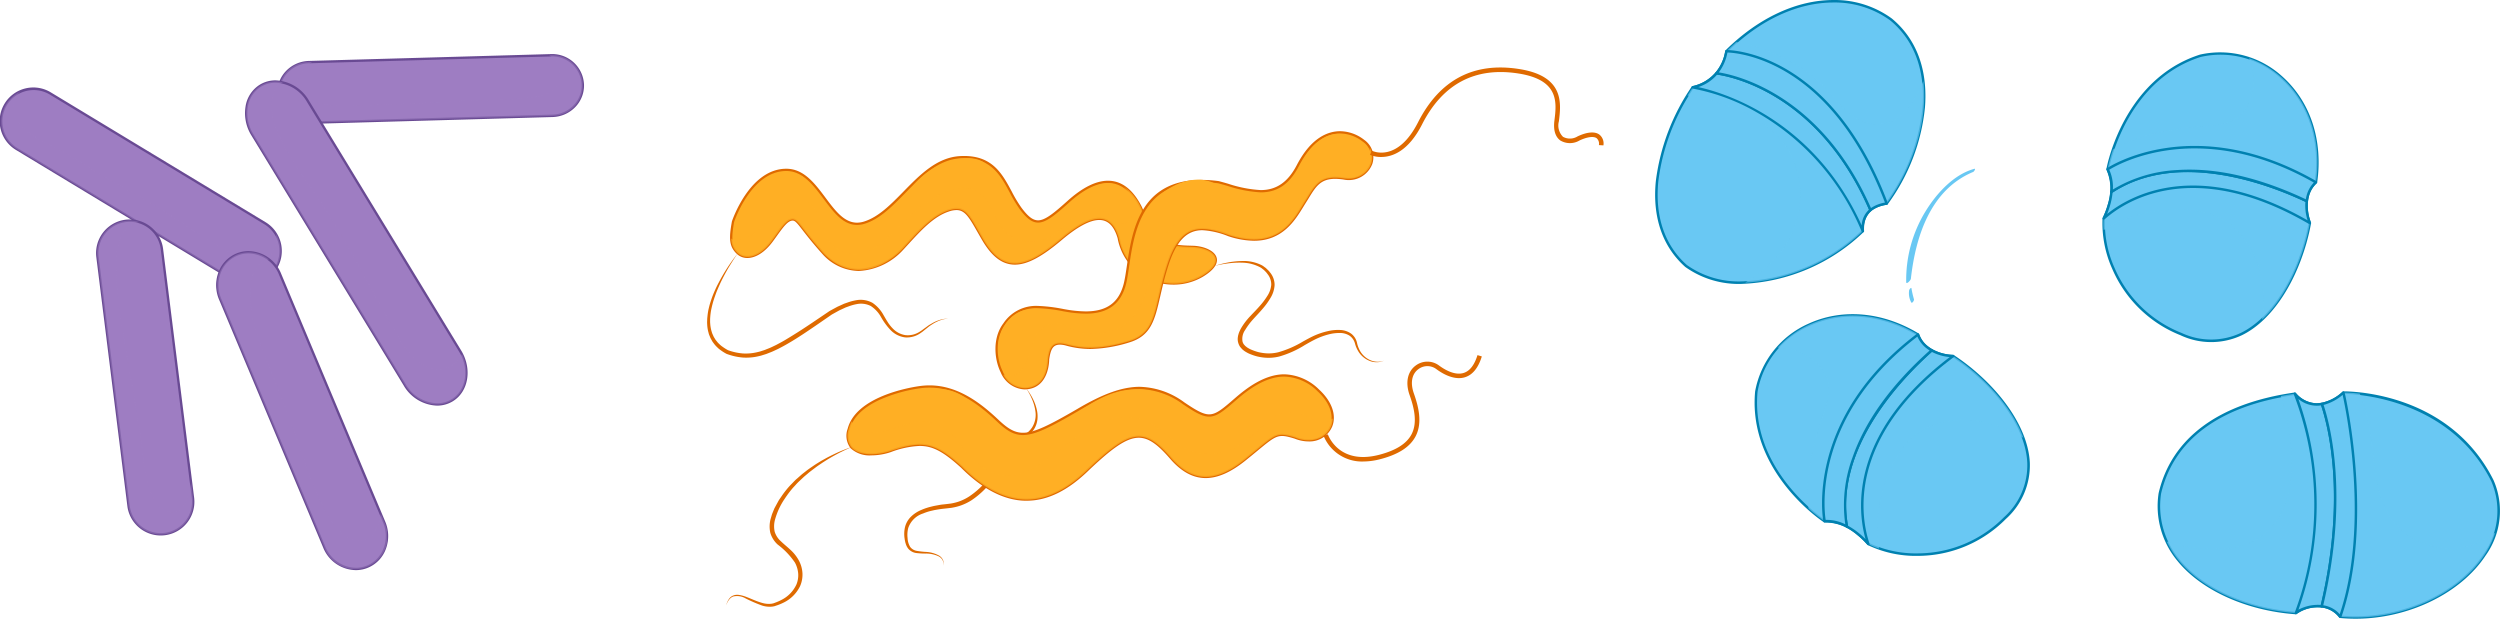 <svg xmlns="http://www.w3.org/2000/svg" xmlns:xlink="http://www.w3.org/1999/xlink" width="380.921" height="94.273" viewBox="0 0 380.921 94.273">
  <defs>
    <clipPath id="clip-path">
      <rect id="Rectángulo_347355" data-name="Rectángulo 347355" width="46.361" height="10.275" fill="none"/>
    </clipPath>
    <clipPath id="clip-path-2">
      <rect id="Rectángulo_347356" data-name="Rectángulo 347356" width="34.17" height="1.642" fill="none"/>
    </clipPath>
    <clipPath id="clip-path-3">
      <rect id="Rectángulo_347357" data-name="Rectángulo 347357" width="42.573" height="29.2" fill="none"/>
    </clipPath>
    <clipPath id="clip-path-4">
      <rect id="Rectángulo_347358" data-name="Rectángulo 347358" width="28.997" height="17.105" fill="none"/>
    </clipPath>
    <clipPath id="clip-path-5">
      <rect id="Rectángulo_347359" data-name="Rectángulo 347359" width="33.555" height="49.199" fill="none"/>
    </clipPath>
    <clipPath id="clip-path-6">
      <rect id="Rectángulo_347360" data-name="Rectángulo 347360" width="22.581" height="35.712" fill="none"/>
    </clipPath>
    <clipPath id="clip-path-7">
      <rect id="Rectángulo_347361" data-name="Rectángulo 347361" width="14.616" height="47.786" fill="none"/>
    </clipPath>
    <clipPath id="clip-path-8">
      <rect id="Rectángulo_347362" data-name="Rectángulo 347362" width="4.61" height="34.454" fill="none"/>
    </clipPath>
    <clipPath id="clip-path-9">
      <rect id="Rectángulo_347363" data-name="Rectángulo 347363" width="25.851" height="48.249" fill="none"/>
    </clipPath>
    <clipPath id="clip-path-10">
      <rect id="Rectángulo_347364" data-name="Rectángulo 347364" width="13.809" height="31.942" fill="none"/>
    </clipPath>
    <clipPath id="clip-path-11">
      <rect id="Rectángulo_347365" data-name="Rectángulo 347365" width="73.835" height="14.806" fill="none"/>
    </clipPath>
    <clipPath id="clip-path-12">
      <rect id="Rectángulo_347366" data-name="Rectángulo 347366" width="73.902" height="13.348" fill="none"/>
    </clipPath>
    <clipPath id="clip-path-13">
      <rect id="Rectángulo_347367" data-name="Rectángulo 347367" width="56.228" height="36.662" fill="none"/>
    </clipPath>
    <clipPath id="clip-path-14">
      <rect id="Rectángulo_347368" data-name="Rectángulo 347368" width="10.226" height="7.676" fill="none"/>
    </clipPath>
    <clipPath id="clip-path-15">
      <rect id="Rectángulo_347369" data-name="Rectángulo 347369" width="13.466" height="6.771" fill="none"/>
    </clipPath>
    <clipPath id="clip-path-16">
      <rect id="Rectángulo_347370" data-name="Rectángulo 347370" width="7.767" height="3.555" fill="none"/>
    </clipPath>
    <clipPath id="clip-path-17">
      <rect id="Rectángulo_347371" data-name="Rectángulo 347371" width="4.611" height="8.568" fill="none"/>
    </clipPath>
    <clipPath id="clip-path-18">
      <rect id="Rectángulo_347372" data-name="Rectángulo 347372" width="13.434" height="13.05" fill="none"/>
    </clipPath>
    <clipPath id="clip-path-19">
      <rect id="Rectángulo_347373" data-name="Rectángulo 347373" width="7.996" height="4.813" fill="none"/>
    </clipPath>
    <clipPath id="clip-path-20">
      <rect id="Rectángulo_347374" data-name="Rectángulo 347374" width="15.801" height="6.286" fill="none"/>
    </clipPath>
    <clipPath id="clip-path-21">
      <rect id="Rectángulo_347375" data-name="Rectángulo 347375" width="18.517" height="6.624" fill="none"/>
    </clipPath>
    <clipPath id="clip-path-22">
      <rect id="Rectángulo_347376" data-name="Rectángulo 347376" width="10.688" height="3.517" fill="none"/>
    </clipPath>
    <clipPath id="clip-path-23">
      <rect id="Rectángulo_347377" data-name="Rectángulo 347377" width="36.05" height="36.641" fill="none"/>
    </clipPath>
    <clipPath id="clip-path-24">
      <rect id="Rectángulo_347378" data-name="Rectángulo 347378" width="29.928" height="27.784" fill="none"/>
    </clipPath>
    <clipPath id="clip-path-25">
      <rect id="Rectángulo_347379" data-name="Rectángulo 347379" width="5" height="21.576" fill="none"/>
    </clipPath>
    <clipPath id="clip-path-26">
      <rect id="Rectángulo_347380" data-name="Rectángulo 347380" width="50.041" height="34.263" fill="none"/>
    </clipPath>
    <clipPath id="clip-path-27">
      <rect id="Rectángulo_347381" data-name="Rectángulo 347381" width="9.684" height="34.533" fill="none"/>
    </clipPath>
    <clipPath id="clip-path-28">
      <rect id="Rectángulo_347382" data-name="Rectángulo 347382" width="16.079" height="19.258" fill="none"/>
    </clipPath>
    <clipPath id="clip-path-29">
      <rect id="Rectángulo_347383" data-name="Rectángulo 347383" width="37.732" height="32.097" fill="none"/>
    </clipPath>
    <clipPath id="clip-path-31">
      <rect id="Rectángulo_347384" data-name="Rectángulo 347384" width="15.873" height="32.257" fill="none"/>
    </clipPath>
    <clipPath id="clip-path-33">
      <rect id="Rectángulo_347385" data-name="Rectángulo 347385" width="10.495" height="20.417" fill="none"/>
    </clipPath>
  </defs>
  <g id="Grupo_1004825" data-name="Grupo 1004825" transform="translate(-1020 -2514.879)">
    <path id="Trazado_630401" data-name="Trazado 630401" d="M67.327,23.647a4.619,4.619,0,1,1,.261,9.23l-36.824,1.04a4.619,4.619,0,1,1-.26-9.23Z" transform="translate(1036.578 2499.654)" fill="#9e7dc2"/>
    <path id="Trazado_630402" data-name="Trazado 630402" d="M30.595,34.075a4.847,4.847,0,0,1-4.938-4.659,4.7,4.7,0,0,1,1.355-3.436,4.993,4.993,0,0,1,3.459-1.5l36.824-1.042a4.853,4.853,0,0,1,5.085,4.659,4.691,4.691,0,0,1-1.355,3.435,5,5,0,0,1-3.458,1.5L30.742,34.073l-.148,0M67.442,23.8l-.137,0-36.824,1.04a4.636,4.636,0,0,0-3.207,1.393A4.334,4.334,0,0,0,26.023,29.4a4.484,4.484,0,0,0,4.709,4.3l36.823-1.04a4.641,4.641,0,0,0,3.208-1.392A4.334,4.334,0,0,0,72.014,28.1,4.483,4.483,0,0,0,67.442,23.8" transform="translate(1036.605 2499.682)" fill="#694a93"/>
    <g id="Grupo_1004303" data-name="Grupo 1004303" transform="translate(1062.443 2523.298)" opacity="0.5" style="mix-blend-mode: multiply;isolation: isolate">
      <g id="Grupo_1004302" data-name="Grupo 1004302" transform="translate(0 0)">
        <g id="Grupo_1004301" data-name="Grupo 1004301" clip-path="url(#clip-path)">
          <path id="Trazado_630403" data-name="Trazado 630403" d="M67.327,23.647l-.218.006a3.384,3.384,0,0,1,.685,5.171,5,5,0,0,1-2.581,1.158,37.536,37.536,0,0,1-4.971.374c-3.4.189-6.8.217-10.2.434-3.649.233-6.854.377-10.836.463-2.481.051-5.779.337-8.135-.594C29.4,30,28.138,28.666,29.019,26.743a5.209,5.209,0,0,1,1.951-2.069l-.465.013a4.619,4.619,0,1,0,.26,9.23l36.824-1.04a4.619,4.619,0,1,0-.261-9.23" transform="translate(-25.866 -23.645)" fill="#9e7dc2"/>
        </g>
      </g>
    </g>
    <g id="Grupo_1004306" data-name="Grupo 1004306" transform="translate(1068.541 2523.86)" style="mix-blend-mode: screen;isolation: isolate">
      <g id="Grupo_1004305" data-name="Grupo 1004305" transform="translate(0 0)">
        <g id="Grupo_1004304" data-name="Grupo 1004304" clip-path="url(#clip-path-2)">
          <path id="Trazado_630404" data-name="Trazado 630404" d="M66.943,24.293c-5.38.323-10.781.2-16.168.393-5.859.213-11.7.534-17.553.81-.167.008-.462.363-.261.37,5.39.222,10.889-.16,16.286-.344,5.709-.2,11.482.083,17.164-.469.357-.036.895-.781.532-.76" transform="translate(-32.893 -24.292)" fill="#9e7dc2"/>
        </g>
      </g>
    </g>
    <path id="Trazado_630405" data-name="Trazado 630405" d="M40.4,52.313a4.945,4.945,0,1,1-5.116,8.463L2.6,41.02a4.944,4.944,0,0,1,5.116-8.462Z" transform="translate(1019.972 2496.577)" fill="#9e7dc2"/>
    <path id="Trazado_630406" data-name="Trazado 630406" d="M37.809,61.644a5.121,5.121,0,0,1-2.648-.74L2.476,41.149a5.128,5.128,0,1,1,5.306-8.776L40.466,52.13a5.127,5.127,0,0,1-2.657,9.514M5.134,32a4.763,4.763,0,0,0-2.469,8.838L35.35,60.592a4.761,4.761,0,1,0,4.927-8.149L7.593,32.685A4.746,4.746,0,0,0,5.134,32" transform="translate(1020 2496.604)" fill="#694a93"/>
    <g id="Grupo_1004309" data-name="Grupo 1004309" transform="translate(1020.183 2528.867)" opacity="0.5" style="mix-blend-mode: multiply;isolation: isolate">
      <g id="Grupo_1004308" data-name="Grupo 1004308" transform="translate(0 0)">
        <g id="Grupo_1004307" data-name="Grupo 1004307" clip-path="url(#clip-path-3)">
          <path id="Trazado_630407" data-name="Trazado 630407" d="M42.069,54.053a4,4,0,0,1-.048,1.6,3.234,3.234,0,0,1-4.365,2.426,19.366,19.366,0,0,1-3.844-2.009c-1.23-.767-2.508-1.451-3.729-2.229-3.039-1.939-5.962-3.98-9.132-5.712-3.19-1.743-6.318-3.531-9.373-5.5-1.8-1.161-3.816-1.947-5.647-3.059-1.451-.882-3.384-2.086-3.79-3.875a3.287,3.287,0,0,1,.964-3.33,4.945,4.945,0,0,0-.5,8.73L35.284,60.845a4.943,4.943,0,0,0,6.785-6.792" transform="translate(-0.212 -32.359)" fill="#9e7dc2"/>
        </g>
      </g>
    </g>
    <g id="Grupo_1004312" data-name="Grupo 1004312" transform="translate(1028.477 2531.352)" style="mix-blend-mode: screen;isolation: isolate">
      <g id="Grupo_1004311" data-name="Grupo 1004311" transform="translate(0 0)">
        <g id="Grupo_1004310" data-name="Grupo 1004310" clip-path="url(#clip-path-4)">
          <path id="Trazado_630408" data-name="Trazado 630408" d="M38.7,51.926c-4.613-2.55-9-5.492-13.556-8.153-4.95-2.9-9.944-5.689-14.924-8.528-.141-.08-.575.065-.415.176,4.331,3.017,9.074,5.58,13.63,8.256,4.818,2.83,9.434,6.1,14.419,8.609.314.159,1.157-.19.846-.361" transform="translate(-9.77 -35.223)" fill="#9e7dc2"/>
        </g>
      </g>
    </g>
    <path id="Trazado_630409" data-name="Trazado 630409" d="M80.544,78.833c1.658,2.723,1.111,6.082-1.22,7.5s-5.567.364-7.225-2.357L48.906,45.9c-1.659-2.722-1.112-6.082,1.219-7.5s5.568-.365,7.227,2.358Z" transform="translate(1009.565 2489.536)" fill="#9e7dc2"/>
    <path id="Trazado_630410" data-name="Trazado 630410" d="M77.006,87.122a6.122,6.122,0,0,1-5.092-3.078L48.721,45.967a6.429,6.429,0,0,1-.909-4.363A4.758,4.758,0,0,1,50,38.216a4.568,4.568,0,0,1,2.385-.659,6.125,6.125,0,0,1,5.092,3.076L80.672,78.71c1.707,2.8,1.133,6.282-1.281,7.752a4.583,4.583,0,0,1-2.385.659m-24.619-49.2a4.211,4.211,0,0,0-2.2.606,4.4,4.4,0,0,0-2.021,3.135,6.077,6.077,0,0,0,.862,4.117L72.227,83.854a5.758,5.758,0,0,0,4.779,2.9,4.165,4.165,0,0,0,2.2-.6c2.242-1.367,2.762-4.618,1.158-7.251L57.167,40.823a5.756,5.756,0,0,0-4.779-2.9" transform="translate(1009.593 2489.564)" fill="#694a93"/>
    <g id="Grupo_1004315" data-name="Grupo 1004315" transform="translate(1057.512 2527.304)" opacity="0.5" style="mix-blend-mode: multiply;isolation: isolate">
      <g id="Grupo_1004314" data-name="Grupo 1004314" transform="translate(0 0)">
        <g id="Grupo_1004313" data-name="Grupo 1004313" clip-path="url(#clip-path-5)">
          <path id="Trazado_630411" data-name="Trazado 630411" d="M76.581,81.563c-2.551-.416-4.365-2.954-5.557-5.027C67.5,70.4,64.283,64.094,60.563,58.074c-1.675-2.712-3.6-5.249-5.308-7.938-1.5-2.365-3.026-4.986-3.377-7.818-.194-1.571-.027-3.617,1.616-4.391a.508.508,0,0,1,.056-.023,4.519,4.519,0,0,0-3.425.5c-2.332,1.42-2.879,4.78-1.22,7.5L72.1,83.977c1.658,2.723,4.893,3.78,7.225,2.357,2.2-1.338,2.807-4.4,1.484-7.023a4.065,4.065,0,0,1-4.226,2.251" transform="translate(-47.947 -37.768)" fill="#9e7dc2"/>
        </g>
      </g>
    </g>
    <g id="Grupo_1004318" data-name="Grupo 1004318" transform="translate(1065.144 2530.044)" style="mix-blend-mode: screen;isolation: isolate">
      <g id="Grupo_1004317" data-name="Grupo 1004317" transform="translate(0 0)">
        <g id="Grupo_1004316" data-name="Grupo 1004316" clip-path="url(#clip-path-6)">
          <path id="Trazado_630412" data-name="Trazado 630412" d="M79.284,76.438c-3.63-5.569-6.882-11.381-10.406-17.02-3.833-6.133-7.748-12.192-11.632-18.286-.11-.174-.6-.313-.486-.094,3.163,5.848,6.919,11.512,10.44,17.168,3.725,5.982,7.077,12.266,11.093,18.039.252.364,1.235.567.991.192" transform="translate(-56.743 -40.926)" fill="#9e7dc2"/>
        </g>
      </g>
    </g>
    <path id="Trazado_630413" data-name="Trazado 630413" d="M36.369,104.429a4.944,4.944,0,0,1-9.813,1.223l-4.726-37.9a4.944,4.944,0,0,1,9.813-1.223Z" transform="translate(1013.026 2486.303)" fill="#9e7dc2"/>
    <path id="Trazado_630414" data-name="Trazado 630414" d="M31.429,110.14a5.13,5.13,0,0,1-5.08-4.495l-4.727-37.9A5.127,5.127,0,0,1,31.8,66.481l4.727,37.9A5.133,5.133,0,0,1,32.07,110.1a5.275,5.275,0,0,1-.641.04M26.716,62.353a4.908,4.908,0,0,0-.6.037A4.762,4.762,0,0,0,21.985,67.7l4.726,37.9a4.764,4.764,0,0,0,4.718,4.172,4.572,4.572,0,0,0,.6-.037,4.765,4.765,0,0,0,4.135-5.314l-4.727-37.9a4.763,4.763,0,0,0-4.718-4.173" transform="translate(1013.054 2486.331)" fill="#694a93"/>
    <g id="Grupo_1004321" data-name="Grupo 1004321" transform="translate(1034.818 2548.502)" opacity="0.5" style="mix-blend-mode: multiply;isolation: isolate">
      <g id="Grupo_1004320" data-name="Grupo 1004320" transform="translate(0 0)">
        <g id="Grupo_1004319" data-name="Grupo 1004319" clip-path="url(#clip-path-7)">
          <path id="Trazado_630415" data-name="Trazado 630415" d="M36.091,102.2q-.085.456-.2.908c-.27,1.1-.674,2.62-1.723,3.252-1.232.741-2.787-.158-3.468-1.269-1.514-2.471-1.755-5.851-2.134-8.652-.506-3.742-1.183-7.459-1.831-11.18-.591-3.4-1.184-6.791-1.618-10.21a36.29,36.29,0,0,1-.449-6.758c.1-1.689.385-3.768,1.735-4.963a4.071,4.071,0,0,1,1.734-.924,4.941,4.941,0,0,0-6.312,5.35l4.727,37.9a4.944,4.944,0,1,0,9.812-1.223Z" transform="translate(-21.792 -62.199)" fill="#9e7dc2"/>
        </g>
      </g>
    </g>
    <g id="Grupo_1004324" data-name="Grupo 1004324" transform="translate(1043.367 2552.505)" style="mix-blend-mode: screen;isolation: isolate">
      <g id="Grupo_1004323" data-name="Grupo 1004323" transform="translate(0 0)">
        <g id="Grupo_1004322" data-name="Grupo 1004322" clip-path="url(#clip-path-8)">
          <path id="Trazado_630416" data-name="Trazado 630416" d="M36.252,101.136c-.8-5.415-1.159-10.892-1.836-16.326-.736-5.91-1.579-11.793-2.377-17.691-.023-.167-.4-.436-.394-.233.261,5.474,1.134,11.006,1.8,16.451.705,5.761.944,11.627,2,17.327.066.358.857.838.8.472" transform="translate(-31.645 -66.812)" fill="#9e7dc2"/>
        </g>
      </g>
    </g>
    <path id="Trazado_630417" data-name="Trazado 630417" d="M68.289,108.836a4.956,4.956,0,1,1-9.118,3.826L43.322,74.914a4.956,4.956,0,1,1,9.117-3.828Z" transform="translate(1010.235 2485.569)" fill="#9e7dc2"/>
    <path id="Trazado_630418" data-name="Trazado 630418" d="M63.951,116.154a5.456,5.456,0,0,1-4.976-3.447L43.124,74.957a5.644,5.644,0,0,1-.119-4.148,4.932,4.932,0,0,1,2.723-2.891A4.824,4.824,0,0,1,47.6,67.54a5.457,5.457,0,0,1,4.975,3.448l15.851,37.75a5.642,5.642,0,0,1,.119,4.149,4.926,4.926,0,0,1-2.722,2.89,4.8,4.8,0,0,1-1.874.377M47.6,67.905a4.468,4.468,0,0,0-1.733.348,4.572,4.572,0,0,0-2.521,2.68,5.284,5.284,0,0,0,.113,3.883l15.85,37.75a5.1,5.1,0,0,0,4.64,3.225,4.47,4.47,0,0,0,1.733-.35,4.574,4.574,0,0,0,2.521-2.679,5.282,5.282,0,0,0-.113-3.884L52.243,71.129a5.1,5.1,0,0,0-4.64-3.223" transform="translate(1010.264 2485.596)" fill="#694a93"/>
    <g id="Grupo_1004327" data-name="Grupo 1004327" transform="translate(1053.115 2553.32)" opacity="0.5" style="mix-blend-mode: multiply;isolation: isolate">
      <g id="Grupo_1004326" data-name="Grupo 1004326" transform="translate(0 0)">
        <g id="Grupo_1004325" data-name="Grupo 1004325" clip-path="url(#clip-path-9)">
          <path id="Trazado_630419" data-name="Trazado 630419" d="M68.289,108.837l-.507-1.207a9.64,9.64,0,0,1-.345,1.462c-.353,1.081-1.007,2.318-2.256,2.508-1.964.3-3.807-1.156-4.835-2.685a35.135,35.135,0,0,1-3.424-7.289c-1.311-3.477-2.458-7.014-3.757-10.495-1.116-2.993-2.43-5.912-3.525-8.913a22.608,22.608,0,0,1-1.78-8.364c.061-1.732.4-4,2.215-4.8a3.039,3.039,0,0,1,.659-.2,4.884,4.884,0,0,0-4.908-.739,5.133,5.133,0,0,0-2.506,6.8l15.85,37.748a4.956,4.956,0,1,0,9.118-3.826" transform="translate(-42.88 -67.752)" fill="#9e7dc2"/>
        </g>
      </g>
    </g>
    <g id="Grupo_1004330" data-name="Grupo 1004330" transform="translate(1061.634 2558.249)" style="mix-blend-mode: screen;isolation: isolate">
      <g id="Grupo_1004329" data-name="Grupo 1004329" transform="translate(0 0)">
        <g id="Grupo_1004328" data-name="Grupo 1004328" clip-path="url(#clip-path-10)">
          <path id="Trazado_630420" data-name="Trazado 630420" d="M66.489,105.213c-2.252-4.991-4.089-10.162-6.226-15.2-2.322-5.485-4.739-10.915-7.118-16.371-.067-.154-.507-.309-.442-.115,1.747,5.194,4.1,10.276,6.225,15.333,2.253,5.349,4.083,10.926,6.659,16.122.161.325,1.054.571.9.234" transform="translate(-52.697 -73.432)" fill="#9e7dc2"/>
        </g>
      </g>
    </g>
    <path id="Trazado_630421" data-name="Trazado 630421" d="M154.306,82.117s.107.126.285.376a8.9,8.9,0,0,1,.7,1.141,7.22,7.22,0,0,1,.691,1.972,4.406,4.406,0,0,1,.044,1.309,3.526,3.526,0,0,1-.482,1.393,4.093,4.093,0,0,1-1.1,1.173,8.083,8.083,0,0,0-1.171,1.075,26.606,26.606,0,0,0-2.1,2.795c-.7,1.009-1.4,2.077-2.231,3.09a12.894,12.894,0,0,1-2.925,2.726,8,8,0,0,1-1.845.877,8.19,8.19,0,0,1-.988.248,4.9,4.9,0,0,1-.5.075l-.482.056c-.319.037-.643.066-.954.11s-.61.1-.913.152c-.3.074-.6.131-.889.217a7.554,7.554,0,0,0-.843.3,3.5,3.5,0,0,0-2.257,2.213,4.232,4.232,0,0,0-.1,1.537,2.819,2.819,0,0,0,.4,1.348,1.592,1.592,0,0,0,1.073.608,11.47,11.47,0,0,0,1.245.144,4.616,4.616,0,0,1,2.022.534,1.456,1.456,0,0,1,.761,1.076,1.812,1.812,0,0,1-.02.471s0-.041.006-.121a1.3,1.3,0,0,0-.023-.344,1.4,1.4,0,0,0-.791-.965,4.441,4.441,0,0,0-1.969-.394,11.879,11.879,0,0,1-1.287-.073,1.933,1.933,0,0,1-1.336-.7,2.277,2.277,0,0,1-.366-.736l-.061-.2-.04-.19c-.013-.069-.028-.117-.041-.2l-.029-.2a4.642,4.642,0,0,1,.061-1.719,3.364,3.364,0,0,1,.919-1.607,4.946,4.946,0,0,1,1.6-1.035,8.5,8.5,0,0,1,.9-.334c.306-.1.621-.162.935-.246.318-.064.64-.119.964-.179s.638-.077.959-.117l.478-.059a4.345,4.345,0,0,0,.459-.07,7.508,7.508,0,0,0,.9-.232,7.341,7.341,0,0,0,1.684-.815,12.321,12.321,0,0,0,2.783-2.566c.806-.98,1.534-2.014,2.246-3.015a24.423,24.423,0,0,1,2.225-2.8,8.266,8.266,0,0,1,1.279-1.1,3.675,3.675,0,0,0,1.026-1.01,3.621,3.621,0,0,0,.519-2.454,7,7,0,0,0-.56-1.952,10.357,10.357,0,0,0-.606-1.178c-.158-.263-.253-.4-.253-.4" transform="translate(1022.04 2491.917)" fill="#df6a00"/>
    <path id="Trazado_630422" data-name="Trazado 630422" d="M105.644,51.354s2.572-7.877,8.118-7.877c5.386,0,6.752,9.646,11.9,8.037s8.441-9.645,14.629-9.967,6.832,4.663,9.163,7.8,3.457,2.411,7.315-1.045,8.118-4.823,11.011.884c2.572,6.028,4.663,5.927,7.958,6.028,2.652.081,5.547,1.93,1.367,4.422a8.508,8.508,0,0,1-12.7-5.787c-1.045-3.538-3.537-4.26-8.762.161s-8.722,5.488-11.9.08c-2.17-3.7-2.652-5.3-5.3-4.42s-4.824,3.537-6.994,5.867-7.394,5.466-12.056.644c-3.537-3.938-3.858-5.225-4.743-5.144s-1.636,1.265-3.055,3.216c-1.929,2.653-4.1,2.974-5.223,1.929s-1.206-2.171-.724-4.823" transform="translate(1026.058 2497.287)" fill="#ffaf24"/>
    <path id="Trazado_630423" data-name="Trazado 630423" d="M172.733,60.936a8.59,8.59,0,0,1-8.527-7.079c-.55-1.862-1.466-2.772-2.8-2.772-1.4,0-3.312,1.019-5.687,3.028-3.087,2.613-5.3,3.778-7.159,3.779-1.911,0-3.5-1.19-5-3.743-.265-.449-.5-.866-.723-1.255-1.262-2.209-1.9-3.319-3.19-3.319a3.773,3.773,0,0,0-1.19.23c-2.285.76-4.233,2.891-6.12,4.95-.268.293-.534.585-.8.871a9.823,9.823,0,0,1-6.764,3.23,7.609,7.609,0,0,1-5.544-2.585c-1.48-1.649-2.414-2.852-3.031-3.648-.834-1.076-1.15-1.488-1.571-1.444-.709.064-1.377.99-2.484,2.528l-.446.615c-1.18,1.623-2.6,2.554-3.9,2.554a2.281,2.281,0,0,1-1.584-.6c-1.238-1.15-1.243-2.41-.776-4.981.032-.1,2.681-8.018,8.288-8.018,2.668,0,4.348,2.246,5.972,4.417,1.461,1.956,2.842,3.8,4.8,3.8a3.581,3.581,0,0,0,1.072-.173c2.212-.691,4.063-2.58,6.023-4.58,2.508-2.561,5.1-5.21,8.648-5.393,4.8-.251,6.34,2.619,7.826,5.387a20.221,20.221,0,0,0,1.484,2.477c1.016,1.366,1.75,1.925,2.536,1.925,1.1,0,2.446-1.132,4.525-2.994,2.253-2.017,4.316-3.041,6.132-3.041,2.079,0,3.811,1.338,5.148,3.975,2.466,5.779,4.381,5.835,7.552,5.926l.257.008c1.561.048,3.3.7,3.6,1.846.165.639-.073,1.66-2.148,2.9a8.761,8.761,0,0,1-4.429,1.18m-11.322-10.2c1.482,0,2.534,1.02,3.13,3.032a8.161,8.161,0,0,0,8.193,6.818,8.409,8.409,0,0,0,4.252-1.131c1.5-.892,2.187-1.761,1.99-2.515-.253-.974-1.874-1.543-3.274-1.587l-.257-.008c-3.2-.092-5.305-.153-7.853-6.125-1.269-2.5-2.9-3.776-4.836-3.776-1.728,0-3.715.993-5.9,2.954-2.141,1.918-3.528,3.081-4.755,3.081-.908,0-1.723-.6-2.813-2.062a20.267,20.267,0,0,1-1.512-2.521c-1.437-2.678-2.925-5.447-7.5-5.206-3.41.178-5.957,2.776-8.419,5.29-1.991,2.032-3.872,3.953-6.167,4.67a3.943,3.943,0,0,1-1.174.187c-2.131,0-3.562-1.913-5.077-3.938-1.573-2.1-3.2-4.28-5.7-4.28-5.357,0-7.929,7.68-7.955,7.759-.488,2.692-.344,3.7.677,4.643a1.938,1.938,0,0,0,1.349.508c1.184,0,2.5-.88,3.619-2.413l.443-.614c1.165-1.617,1.869-2.593,2.735-2.671.608-.05.962.4,1.875,1.577.613.791,1.541,1.989,3.01,3.624a7.272,7.272,0,0,0,5.291,2.474,9.464,9.464,0,0,0,6.511-3.12c.267-.285.533-.577.8-.869,1.916-2.093,3.9-4.254,6.266-5.045,2.473-.824,3.178.427,4.787,3.248q.329.577.721,1.25c1.431,2.437,2.924,3.572,4.7,3.572s3.916-1.141,6.938-3.7c2.472-2.092,4.4-3.109,5.908-3.109" transform="translate(1026.085 2497.313)" fill="#df6a00"/>
    <g id="Grupo_1004333" data-name="Grupo 1004333" transform="translate(1131.428 2543.27)" opacity="0.8" style="mix-blend-mode: multiply;isolation: isolate">
      <g id="Grupo_1004332" data-name="Grupo 1004332" transform="translate(0 0)">
        <g id="Grupo_1004331" data-name="Grupo 1004331" clip-path="url(#clip-path-11)">
          <path id="Trazado_630424" data-name="Trazado 630424" d="M175.735,55.892c-3.295-.1-5.386,0-7.957-6.028a7.793,7.793,0,0,0-2.654-3.2,4.489,4.489,0,0,1,.88,1.071c.766,1.3,1.094,3.938-.765,4.576-.9.308-1.272-.6-1.906-1.1-1.133-.906-2.4-1.522-3.842-.918a11.979,11.979,0,0,0-3.574,2.536,8.78,8.78,0,0,1-2.143,1.64,6.3,6.3,0,0,1-6.054-.388c-1.755-1.239-2.292-3.6-3.463-5.295-1.829-2.639-4.878-2.127-7.42-.768a25.216,25.216,0,0,0-6.017,4.928c-1.421,1.444-3.02,3.106-5,3.756a4.825,4.825,0,0,1-5.174-1.231c-1.209-1.475-1.389-3.436-2.331-5.049-1.356-2.319-4.014-2.116-5.8-.384-1.407,1.365-2.482,3.192-4.228,4.166-.786.436-2.2,1.078-2.918.4a2.917,2.917,0,0,0,1,2.258c1.125,1.045,3.295.724,5.223-1.928,1.419-1.951,2.171-3.137,3.055-3.216s1.205,1.206,4.742,5.144c4.662,4.823,9.886,1.689,12.057-.643s4.34-4.983,6.994-5.868,3.134.724,5.3,4.421c3.174,5.408,6.672,4.34,11.9-.081s7.716-3.7,8.761-.16a8.509,8.509,0,0,0,12.7,5.787c4.18-2.492,1.286-4.341-1.367-4.422" transform="translate(-105.371 -46.662)" fill="#ffaf24"/>
        </g>
      </g>
    </g>
    <path id="Trazado_630425" data-name="Trazado 630425" d="M105.806,58.411c-.419.585-.8,1.193-1.178,1.8s-.728,1.236-1.056,1.873c-.164.319-.325.639-.473.964s-.292.654-.43.981-.26.665-.377,1-.226.674-.319,1.017-.173.687-.243,1.033a9.938,9.938,0,0,0-.132,1.046,4.39,4.39,0,0,0-.019.523,3.988,3.988,0,0,0,.017.52,5.464,5.464,0,0,0,.167,1.018c.053.163.091.331.156.488l.207.465.263.433c.1.137.212.265.316.4a3.991,3.991,0,0,0,.358.358,2.868,2.868,0,0,0,.395.32,6.562,6.562,0,0,0,.868.544l-.029-.013a8.594,8.594,0,0,0,2.273.5,7.511,7.511,0,0,0,2.307-.223,4.419,4.419,0,0,0,.563-.16c.187-.062.376-.113.559-.186.364-.153.737-.281,1.091-.462l.537-.258.527-.281c.353-.184.7-.384,1.043-.591s.685-.414,1.025-.627.682-.424,1.02-.643c.679-.433,1.348-.883,2.018-1.331l2.007-1.357.5-.34.56-.306.533-.29c.179-.1.376-.174.563-.263l.568-.259.59-.206a8.042,8.042,0,0,1,1.217-.319,3.715,3.715,0,0,1,2.535.4,5.329,5.329,0,0,1,1.682,1.884c.208.349.4.7.619,1.032l.079.126.037.056.043.06.18.244c.127.152.24.3.38.436a3.373,3.373,0,0,0,1.98,1.072,3.331,3.331,0,0,0,2.207-.541,4.518,4.518,0,0,0,.489-.336l.492-.358c.167-.116.32-.245.5-.35l.533-.308a5.68,5.68,0,0,1,1.131-.457,3.193,3.193,0,0,1,1.2-.136,3.138,3.138,0,0,0-1.181.206,3.768,3.768,0,0,0-.554.23,5.054,5.054,0,0,0-.532.276l-.5.321c-.167.108-.318.246-.478.368l-.471.377a4.8,4.8,0,0,1-.494.371,3.6,3.6,0,0,1-2.377.683,3.755,3.755,0,0,1-2.233-1.125,9.962,9.962,0,0,1-1.454-1.991,4.8,4.8,0,0,0-1.546-1.665,3.287,3.287,0,0,0-2.166-.287,7.366,7.366,0,0,0-1.12.305l-.552.2-.533.247c-.177.086-.356.157-.532.254l-.531.294-.5.277-.5.345-2,1.378c-.669.454-1.336.912-2.017,1.355s-1.362.882-2.071,1.287c-.351.207-.705.41-1.071.6l-.544.285-.56.26c-.367.184-.761.318-1.143.474-.193.075-.4.128-.593.192a5.056,5.056,0,0,1-.6.165,8.139,8.139,0,0,1-2.5.217,9.177,9.177,0,0,1-2.439-.556l-.021-.007-.011-.006a7.177,7.177,0,0,1-.951-.608,2.858,2.858,0,0,1-.432-.368,4.631,4.631,0,0,1-.393-.412c-.114-.153-.235-.3-.343-.458l-.282-.5c-.078-.174-.147-.351-.22-.526s-.1-.362-.159-.542a5.994,5.994,0,0,1-.151-1.113,4.238,4.238,0,0,1,0-.555,4.528,4.528,0,0,1,.036-.554A9.933,9.933,0,0,1,101.326,67c.082-.357.167-.711.278-1.059s.224-.693.355-1.033.276-.671.423-1,.31-.655.48-.974.34-.639.518-.951a27.658,27.658,0,0,1,2.426-3.575" transform="translate(1026.621 2495.053)" fill="#df6a00"/>
    <path id="Trazado_630426" data-name="Trazado 630426" d="M126.388,90.853a2.911,2.911,0,0,1-.419-2.817c1.056-4.083,7.242-5.86,10.752-6.367,4.774-.688,8.539,1.884,11.909,5.061,3.264,3.079,4.665,2.8,12.221-1.587,7.092-4.2,11.1-4.385,16.142-1.026,4.011,2.705,4.386,2.425,7.931-.653s7.931-5.6,12.6-1.306,1.119,9.05-3.545,7.184c-3.079-.933-2.892-.466-7.651,3.359s-8.214,3.287-11.29-.279c-4.1-4.76-6.158-4.292-12.5,1.679-5.878,5.784-12.222,6.811-19.315-.28-4.1-3.733-5.971-4.1-10.916-2.425-1.9.643-4.709.8-5.912-.542" transform="translate(1023.353 2492.214)" fill="#ffaf24"/>
    <path id="Trazado_630427" data-name="Trazado 630427" d="M153.025,98.94c-3.273,0-6.623-1.69-9.955-5.024-2.738-2.489-4.339-3.33-6.338-3.33a13.97,13.97,0,0,0-4.4.947,9.4,9.4,0,0,1-2.948.491,4.237,4.237,0,0,1-3.149-1.08,3.1,3.1,0,0,1-.457-2.977c1.258-4.866,9.3-6.264,10.9-6.494a11.091,11.091,0,0,1,1.572-.115c4.38,0,7.9,2.79,10.478,5.22,1.345,1.269,2.393,2,3.765,2,1.723,0,4.035-1.164,8.253-3.612,3.957-2.343,6.9-3.389,9.53-3.389a11.9,11.9,0,0,1,6.794,2.368c1.837,1.24,2.873,1.829,3.792,1.829,1.089,0,2.1-.876,3.931-2.468,1.8-1.561,4.529-3.635,7.516-3.635A7.825,7.825,0,0,1,197.613,82c1.931,1.778,2.679,3.875,2,5.611a3.735,3.735,0,0,1-3.623,2.288,5.681,5.681,0,0,1-2.107-.428c-2.492-.753-2.7-.6-5.629,1.818-.522.433-1.13.935-1.851,1.515-2.242,1.8-4.23,2.679-6.077,2.679-1.938,0-3.721-.976-5.451-2.98-1.941-2.247-3.314-3.164-4.742-3.164-1.968,0-4.245,1.78-7.513,4.856-3.239,3.189-6.38,4.741-9.6,4.741m-16.293-8.7c2.348,0,4.189,1.257,6.575,3.426,3.273,3.273,6.54,4.928,9.718,4.928,3.124,0,6.184-1.518,9.359-4.644,3.335-3.138,5.671-4.954,7.753-4.954,1.54,0,2.99.952,5,3.285,1.661,1.925,3.359,2.86,5.19,2.86,1.765,0,3.682-.85,5.861-2.6.719-.579,1.326-1.081,1.848-1.512,1.963-1.624,2.776-2.3,3.918-2.3A7.383,7.383,0,0,1,194,89.15a5.328,5.328,0,0,0,1.992.411,3.4,3.4,0,0,0,3.3-2.07c.624-1.6-.093-3.556-1.915-5.233a7.488,7.488,0,0,0-5.077-2.239c-2.87,0-5.536,2.026-7.289,3.55-1.9,1.645-2.94,2.552-4.157,2.552-1.009,0-2.089-.608-3.984-1.886a11.578,11.578,0,0,0-6.6-2.31c-2.567,0-5.452,1.031-9.356,3.342-4.361,2.532-6.613,3.659-8.427,3.659-1.486,0-2.593-.768-4-2.1C145.8,84.3,142.477,81.7,138.243,81.7a10.549,10.549,0,0,0-1.524.112,22.817,22.817,0,0,0-6.246,1.826c-2.442,1.174-3.911,2.659-4.364,4.414a2.769,2.769,0,0,0,.38,2.659,3.916,3.916,0,0,0,2.892.965,9.176,9.176,0,0,0,2.837-.472,14.242,14.242,0,0,1,4.513-.965" transform="translate(1023.38 2492.24)" fill="#df6a00"/>
    <g id="Grupo_1004336" data-name="Grupo 1004336" transform="translate(1149.161 2577.659)" opacity="0.8" style="mix-blend-mode: multiply;isolation: isolate">
      <g id="Grupo_1004335" data-name="Grupo 1004335" transform="translate(0 0)">
        <g id="Grupo_1004334" data-name="Grupo 1004334" clip-path="url(#clip-path-12)">
          <path id="Trazado_630428" data-name="Trazado 630428" d="M198.366,87.868c-.867.211-1.53-.337-2.233-.736a5.721,5.721,0,0,0-4.161-.685,6.916,6.916,0,0,0-2.857,1.863c-1.872,1.814-3.706,3.575-6.351,4.148a8.176,8.176,0,0,1-7.007-1.549c-2.063-1.612-3.86-3.505-6.6-3.786a9.508,9.508,0,0,0-4.828.811c-3.085,1.363-5.546,3.716-8.271,5.643-2.142,1.517-4.785,3.039-7.5,2.225a9.348,9.348,0,0,1-4.134-2.844c-1.514-1.689-2.828-3.98-5.045-4.846-3.813-1.487-7.532,2.207-11.366,1.08a2.269,2.269,0,0,1-1.557-1.5,5.033,5.033,0,0,0-.486,1.191,2.913,2.913,0,0,0,.42,2.817c1.2,1.346,4.017,1.185,5.912.542,4.947-1.68,6.813-1.308,10.917,2.425,7.092,7.092,13.437,6.064,19.315.28,6.344-5.971,8.4-6.439,12.5-1.68,3.076,3.566,6.532,4.105,11.29.279s4.573-4.292,7.65-3.359c3.078,1.231,5.666-.419,5.735-2.916a4.11,4.11,0,0,1-1.344.593" transform="translate(-125.808 -86.295)" fill="#ffaf24"/>
        </g>
      </g>
    </g>
    <path id="Trazado_630429" data-name="Trazado 630429" d="M123.694,92.4s-.611.239-1.633.749c-.513.247-1.123.579-1.807.981-.344.2-.7.432-1.072.666-.364.255-.758.5-1.147.8s-.8.588-1.192.935c-.2.172-.409.333-.606.516l-.6.564a8.377,8.377,0,0,0-.586.6c-.189.211-.393.415-.576.639a16.09,16.09,0,0,0-1.054,1.42,10.661,10.661,0,0,0-1.53,3.306,3.825,3.825,0,0,0-.03,1.757,3.217,3.217,0,0,0,.954,1.469c.445.436.965.841,1.452,1.3a6.22,6.22,0,0,1,1.26,1.59,4.649,4.649,0,0,1,.566,1.968,4.354,4.354,0,0,1-.357,1.961,5.4,5.4,0,0,1-2.606,2.562,7.9,7.9,0,0,1-.79.333l-.395.134-.1.034-.024.008-.033.01-.013,0-.049.009-.2.037a3.805,3.805,0,0,1-1.612-.168,21.918,21.918,0,0,1-2.475-1.073,2.571,2.571,0,0,0-1.919-.291,1.437,1.437,0,0,0-.574.445,2.488,2.488,0,0,0-.3.47,3.362,3.362,0,0,0-.142.319l-.045.109.036-.113a3.109,3.109,0,0,1,.117-.331,2.514,2.514,0,0,1,.266-.5,1.44,1.44,0,0,1,.586-.519,1.712,1.712,0,0,1,.971-.123,5.2,5.2,0,0,1,1.1.3c.756.277,1.565.685,2.483.93a3.429,3.429,0,0,0,1.411.1l.194-.044.049-.011.012,0c.009,0-.032.008-.01,0l.023-.008.092-.034.369-.139a7.317,7.317,0,0,0,.73-.334,4.971,4.971,0,0,0,2.283-2.345,3.708,3.708,0,0,0,.272-1.681,4.206,4.206,0,0,0-.5-1.669,11.491,11.491,0,0,0-2.62-2.738,3.914,3.914,0,0,1-1.126-1.787,4.454,4.454,0,0,1,.036-2.087l.145-.49a3.283,3.283,0,0,1,.161-.468l.18-.443.089-.22.123-.233.46-.844c.148-.283.349-.53.518-.793a14.375,14.375,0,0,1,1.128-1.451c.2-.227.413-.429.615-.642s.4-.421.621-.6l.63-.557c.207-.183.428-.341.637-.507.416-.337.848-.62,1.254-.9s.817-.52,1.2-.755c.4-.214.762-.431,1.12-.609.714-.365,1.345-.659,1.875-.879s.953-.375,1.242-.478.447-.148.447-.148" transform="translate(1026.176 2490.556)" fill="#df6a00"/>
    <path id="Trazado_630430" data-name="Trazado 630430" d="M159.789,71.8s.086,4.141-3.336,4.37c-4.041.272-5.864-6.44-3.334-9.773s5.289-2.76,9.314-2.071,7.933.574,9.085-4.14.46-17.248,14.258-15.408c4.715,1.266,9.084,3.22,12.074-2.529s7.129-5.979,10-3.8.8,6.325-2.991,5.749-4.368,1.151-5.977,3.682-3.91,7.473-11.614,4.944c-4.14-1.5-7.245-1.839-9.315,4.6s-1.374,10.3-5.924,11.624c-4.813,1.407-7.3,1.023-9.483.448s-2.531.69-2.76,2.3" transform="translate(1019.893 2497.863)" fill="#ffaf24"/>
    <path id="Trazado_630431" data-name="Trazado 630431" d="M156.19,76.325a4.151,4.151,0,0,1-3.634-2.6c-1.034-2.082-1.229-5.312.4-7.457a5.97,5.97,0,0,1,5.19-2.669,24.276,24.276,0,0,1,3.982.479l.309.054a18.556,18.556,0,0,0,3.086.305c3.24,0,5.082-1.372,5.8-4.316.173-.711.3-1.591.453-2.609.768-5.223,1.93-13.113,11.37-13.113a19.867,19.867,0,0,1,2.626.185c.482.127.936.257,1.389.386a19.2,19.2,0,0,0,5.011.982c2.4,0,4.146-1.21,5.5-3.807,2.219-4.267,4.818-5.163,6.608-5.163a6.052,6.052,0,0,1,3.653,1.31,3.243,3.243,0,0,1,1.246,3.671,3.834,3.834,0,0,1-4.367,2.386,8.836,8.836,0,0,0-1.3-.108c-2.219,0-2.937,1.171-4.026,2.943-.151.245-.309.5-.477.766-.118.185-.239.384-.366.59-1.254,2.044-3.15,5.135-7.483,5.137a12.851,12.851,0,0,1-3.964-.71,12.292,12.292,0,0,0-3.911-.9c-2.388,0-3.987,1.661-5.185,5.386-.559,1.741-.915,3.292-1.231,4.662-.841,3.661-1.4,6.08-4.808,7.076a21.034,21.034,0,0,1-5.85.974,13.933,13.933,0,0,1-3.727-.526,3.663,3.663,0,0,0-.908-.135c-1.107,0-1.42.772-1.636,2.293,0,.015.049,4.279-3.5,4.516-.083.006-.166.01-.247.01Zm1.955-12.383a5.659,5.659,0,0,0-4.915,2.533c-1.543,2.034-1.353,5.109-.366,7.1a3.774,3.774,0,0,0,3.326,2.41h0c.074,0,.148,0,.226-.008a3.057,3.057,0,0,0,2.8-2.16,6.068,6.068,0,0,0,.373-2.035c.2-1.392.495-2.616,1.981-2.616a3.96,3.96,0,0,1,1,.148,13.618,13.618,0,0,0,3.638.513,20.769,20.769,0,0,0,5.754-.96c3.217-.94,3.726-3.155,4.569-6.822.316-1.376.674-2.935,1.237-4.692,1.252-3.889,2.952-5.624,5.514-5.624a12.566,12.566,0,0,1,4.024.917,12.552,12.552,0,0,0,3.851.689c4.14,0,5.9-2.873,7.19-4.971.128-.208.25-.407.368-.594.167-.262.325-.518.475-.764,1.108-1.8,1.907-3.106,4.319-3.106a9.1,9.1,0,0,1,1.357.113,3.5,3.5,0,0,0,3.988-2.154,2.872,2.872,0,0,0-1.128-3.286,5.707,5.707,0,0,0-3.445-1.243c-1.694,0-4.164.864-6.3,4.979-1.417,2.723-3.26,3.992-5.8,3.992a19.417,19.417,0,0,1-5.105-1c-.45-.128-.9-.258-1.363-.38a19.722,19.722,0,0,0-2.557-.178c-9.143,0-10.278,7.715-11.03,12.818-.15,1.026-.282,1.914-.458,2.641-.752,3.081-2.758,4.58-6.136,4.58a18.708,18.708,0,0,1-3.144-.311l-.309-.053a24.159,24.159,0,0,0-3.924-.475" transform="translate(1019.92 2497.889)" fill="#df6a00"/>
    <g id="Grupo_1004339" data-name="Grupo 1004339" transform="translate(1172.861 2537.379)" opacity="0.8" style="mix-blend-mode: multiply;isolation: isolate">
      <g id="Grupo_1004338" data-name="Grupo 1004338" transform="translate(0 0)">
        <g id="Grupo_1004337" data-name="Grupo 1004337" clip-path="url(#clip-path-13)">
          <path id="Trazado_630432" data-name="Trazado 630432" d="M208.955,39.873a2.2,2.2,0,0,1-1.611,2.455c-1.14.159-2.167-.516-3.3-.433a4.406,4.406,0,0,0-2.589,1.019,17.414,17.414,0,0,0-3.194,4.528,9.6,9.6,0,0,1-3.109,3.509c-1.945,1.154-4.274.809-6.329.2-2.716-.8-5.612-1.771-8.316-.367-2.679,1.389-3.852,3.949-4.52,6.755-.955,4.007-1.868,9.042-6.486,10.326a9.465,9.465,0,0,1-4.323.243c-1.227-.23-2.186-1.269-3.475-1.363a3.557,3.557,0,0,0-3.488,1.571,14.394,14.394,0,0,0-.993,2.8c-.481,1.526-1.406,3.648-3.313,3.554a1.936,1.936,0,0,1-.789-.224,3.767,3.767,0,0,0,3.485,2.074c3.421-.229,3.336-4.37,3.336-4.37.228-1.61.574-2.875,2.759-2.3s4.67.959,9.484-.448c4.55-1.328,3.853-5.187,5.924-11.624s5.175-6.1,9.315-4.6c7.7,2.529,10-2.415,11.613-4.944s2.185-4.256,5.978-3.682c3.242.492,5.223-2.457,3.939-4.687" transform="translate(-153.122 -39.873)" fill="#ffaf24"/>
        </g>
      </g>
    </g>
    <path id="Trazado_630433" data-name="Trazado 630433" d="M190.145,60.556s.172-.062.5-.162a14.494,14.494,0,0,1,1.449-.359,12.852,12.852,0,0,1,2.313-.256,6.147,6.147,0,0,1,2.986.629,2.183,2.183,0,0,1,.368.239l.181.131c.033.026.054.036.1.075l.076.074c.1.1.208.2.313.3s.2.241.3.363a2.969,2.969,0,0,1,.637,1.853,4.2,4.2,0,0,1-.62,1.951,10.854,10.854,0,0,1-1.218,1.678c-.452.536-.938,1.035-1.411,1.558a10.536,10.536,0,0,0-1.237,1.653,2.351,2.351,0,0,0-.393,1.8,1.46,1.46,0,0,0,.189.392l.153.171.076.084.1.074a2.1,2.1,0,0,0,.4.275,2.7,2.7,0,0,0,.455.225,8.321,8.321,0,0,0,.97.338,7.16,7.16,0,0,0,1.05.183,6.093,6.093,0,0,0,2.043-.144,15.343,15.343,0,0,0,3.787-1.649c.6-.328,1.2-.664,1.821-.935a11.063,11.063,0,0,1,1.885-.62,6.786,6.786,0,0,1,1.884-.194,3.129,3.129,0,0,1,1.723.554,2.428,2.428,0,0,1,.9,1.4,4.3,4.3,0,0,0,.487,1.283,3.334,3.334,0,0,0,1.683,1.423,2.912,2.912,0,0,0,1.442.148A1.815,1.815,0,0,0,215.92,75l.129-.039-.126.048a2.049,2.049,0,0,1-.375.119,2.879,2.879,0,0,1-1.492-.058,3.539,3.539,0,0,1-1.857-1.413,4.569,4.569,0,0,1-.589-1.334,2.11,2.11,0,0,0-.814-1.164,2.717,2.717,0,0,0-1.512-.417,6.562,6.562,0,0,0-1.743.233,10.655,10.655,0,0,0-1.772.639c-.584.274-1.164.607-1.76.945a15.188,15.188,0,0,1-3.931,1.769,6.805,6.805,0,0,1-2.277.168,7.718,7.718,0,0,1-1.108-.187,8.28,8.28,0,0,1-1.106-.374,3.479,3.479,0,0,1-.527-.265,2.8,2.8,0,0,1-.5-.344l-.121-.1-.106-.118-.21-.24a2.182,2.182,0,0,1-.283-.589,2.03,2.03,0,0,1-.093-.644,2.183,2.183,0,0,1,.032-.312,1.5,1.5,0,0,1,.061-.3,3.248,3.248,0,0,1,.2-.561l.121-.266.141-.248a10.246,10.246,0,0,1,1.345-1.758c.483-.517.98-1.011,1.421-1.518a11.056,11.056,0,0,0,1.189-1.568,3.681,3.681,0,0,0,.6-1.683,2.519,2.519,0,0,0-.491-1.561c-.085-.108-.159-.217-.249-.325s-.2-.208-.3-.312l-.075-.075c-.01-.006-.048-.037-.069-.055l-.158-.121a1.773,1.773,0,0,0-.32-.225,6.106,6.106,0,0,0-2.793-.717,12.685,12.685,0,0,0-2.287.132,15.307,15.307,0,0,0-1.971.39" transform="translate(1014.84 2494.872)" fill="#df6a00"/>
    <path id="Trazado_630434" data-name="Trazado 630434" d="M215.425,92.513a6.325,6.325,0,0,1-6.052-3.925l.652-.223c.069.193,1.715,4.731,7.866,3.113,2.533-.667,4.13-1.682,4.882-3.1.971-1.833.355-4.167-.291-5.995-.67-1.894-.319-3.575.932-4.495a2.964,2.964,0,0,1,3.51-.035c.834.623,2.437,1.605,3.82,1.156.922-.3,1.623-1.21,2.083-2.707l.659.2c-.529,1.723-1.38,2.786-2.529,3.158-1.677.547-3.505-.554-4.446-1.261a2.273,2.273,0,0,0-2.687.041c-1.009.742-1.26,2.093-.69,3.709.692,1.96,1.347,4.477.25,6.547-.849,1.6-2.587,2.726-5.316,3.445a10.4,10.4,0,0,1-2.642.369" transform="translate(1012.296 2492.686)" fill="#df6a00"/>
    <path id="Trazado_630435" data-name="Trazado 630435" d="M219.238,39.429a4.231,4.231,0,0,1-1.714-.331l.307-.618c.158.078,3.885,1.815,7.013-4.331,3.3-6.483,8.487-9.216,15.425-8.119,6.9,1.088,6.381,5.231,6.037,7.971a2.431,2.431,0,0,0,.627,2.353,2.2,2.2,0,0,0,2.219-.062c1.42-.671,2.587-.778,3.282-.306a1.732,1.732,0,0,1,.659,1.675l-.688-.043a1.114,1.114,0,0,0-.359-1.06c-.469-.319-1.443-.186-2.6.358a2.858,2.858,0,0,1-2.919,0c-.534-.389-1.127-1.224-.906-3,.348-2.771.778-6.22-5.46-7.205-6.608-1.044-11.554,1.564-14.7,7.75-2.115,4.156-4.6,4.967-6.221,4.967" transform="translate(1011.218 2499.369)" fill="#df6a00"/>
    <g id="Grupo_1004342" data-name="Grupo 1004342" transform="translate(1132.08 2541.261)" style="mix-blend-mode: screen;isolation: isolate">
      <g id="Grupo_1004341" data-name="Grupo 1004341" transform="translate(0 0)">
        <g id="Grupo_1004340" data-name="Grupo 1004340" clip-path="url(#clip-path-14)">
          <path id="Trazado_630436" data-name="Trazado 630436" d="M116.281,44.829c-4.936-2.014-9,2.663-10.148,7.063-.087.33.364-.048.412-.187a10.182,10.182,0,0,1,3.092-4.894,5.7,5.7,0,0,1,3.249-1.643,11.233,11.233,0,0,1,2.9.443c.243.044.734-.682.489-.783" transform="translate(-106.122 -44.347)" fill="#ffaf24"/>
        </g>
      </g>
    </g>
    <g id="Grupo_1004345" data-name="Grupo 1004345" transform="translate(1157.613 2538.97)" style="mix-blend-mode: screen;isolation: isolate">
      <g id="Grupo_1004344" data-name="Grupo 1004344" transform="translate(0 0)">
        <g id="Grupo_1004343" data-name="Grupo 1004343" clip-path="url(#clip-path-15)">
          <path id="Trazado_630437" data-name="Trazado 630437" d="M149,43.762c-1.184-2.7-4.739-2.249-6.994-1.4a11.7,11.7,0,0,0-6.406,5.853c-.194.407.2.288.334.023a10.6,10.6,0,0,1,6.606-5.3c2.386-.684,4.069.049,5.9,1.513.23.183.651-.489.561-.692" transform="translate(-135.549 -41.706)" fill="#ffaf24"/>
        </g>
      </g>
    </g>
    <g id="Grupo_1004348" data-name="Grupo 1004348" transform="translate(1182.973 2542.813)" style="mix-blend-mode: screen;isolation: isolate">
      <g id="Grupo_1004347" data-name="Grupo 1004347" transform="translate(0 0)">
        <g id="Grupo_1004346" data-name="Grupo 1004346" clip-path="url(#clip-path-16)">
          <path id="Trazado_630438" data-name="Trazado 630438" d="M172.5,46.749c-2.357-1.82-6.155.81-7.641,2.645-.121.152-.127.439.089.212a9.06,9.06,0,0,1,3.393-2.308c1.36-.51,2.486-.141,3.839-.036.154.012.48-.39.32-.512" transform="translate(-164.776 -46.136)" fill="#ffaf24"/>
        </g>
      </g>
    </g>
    <g id="Grupo_1004351" data-name="Grupo 1004351" transform="translate(1172.089 2562.03)" style="mix-blend-mode: screen;isolation: isolate">
      <g id="Grupo_1004350" data-name="Grupo 1004350" transform="translate(0 0)">
        <g id="Grupo_1004349" data-name="Grupo 1004349" clip-path="url(#clip-path-17)">
          <path id="Trazado_630439" data-name="Trazado 630439" d="M156.806,68.284c-3.774.464-5.662,5.3-3.922,8.5.146.269.6-.377.542-.589-.918-3.126-.366-6.629,3.234-7.6.086-.022.258-.328.146-.313" transform="translate(-152.232 -68.283)" fill="#ffaf24"/>
        </g>
      </g>
    </g>
    <g id="Grupo_1004354" data-name="Grupo 1004354" transform="translate(1192.584 2542.254)" style="mix-blend-mode: screen;isolation: isolate">
      <g id="Grupo_1004353" data-name="Grupo 1004353" transform="translate(0 0)">
        <g id="Grupo_1004352" data-name="Grupo 1004352" clip-path="url(#clip-path-18)">
          <path id="Trazado_630440" data-name="Trazado 630440" d="M189.223,46.627c-2.833-2.251-7.112-.837-9.4,1.452-2.721,2.726-3.816,6.624-3.973,10.39-.01.239.4-.181.41-.342a15.5,15.5,0,0,1,3.777-9.543,7.257,7.257,0,0,1,8.61-1.155c.28.146.822-.6.574-.8" transform="translate(-175.853 -45.491)" fill="#ffaf24"/>
        </g>
      </g>
    </g>
    <g id="Grupo_1004357" data-name="Grupo 1004357" transform="translate(1218.253 2535.272)" style="mix-blend-mode: screen;isolation: isolate">
      <g id="Grupo_1004356" data-name="Grupo 1004356" transform="translate(0 0)">
        <g id="Grupo_1004355" data-name="Grupo 1004355" clip-path="url(#clip-path-19)">
          <path id="Trazado_630441" data-name="Trazado 630441" d="M213.386,38.118c-3.282-2.019-6.632.859-7.908,3.9-.2.467.34.149.459-.062,1.479-2.634,4-4.686,7.083-3.323.185.082.534-.41.366-.513" transform="translate(-205.436 -37.445)" fill="#ffaf24"/>
        </g>
      </g>
    </g>
    <g id="Grupo_1004360" data-name="Grupo 1004360" transform="translate(1155.092 2574.097)" style="mix-blend-mode: screen;isolation: isolate">
      <g id="Grupo_1004359" data-name="Grupo 1004359" transform="translate(0 0)">
        <g id="Grupo_1004358" data-name="Grupo 1004358" clip-path="url(#clip-path-20)">
          <path id="Trazado_630442" data-name="Trazado 630442" d="M148.424,87.8c-1.374-2.122-3.469-4.62-6.011-5.306-3.164-.854-6.847.186-9.649,1.7-.073.038-.2.3-.046.233,2.841-1.289,6.666-2.2,9.689-1.047,2.417.925,3.775,3.309,5.5,5.066.169.173.642-.455.52-.643" transform="translate(-132.643 -82.19)" fill="#ffaf24"/>
        </g>
      </g>
    </g>
    <g id="Grupo_1004363" data-name="Grupo 1004363" transform="translate(1180.209 2574.202)" style="mix-blend-mode: screen;isolation: isolate">
      <g id="Grupo_1004362" data-name="Grupo 1004362" transform="translate(0 0)">
        <g id="Grupo_1004361" data-name="Grupo 1004361" clip-path="url(#clip-path-21)">
          <path id="Trazado_630443" data-name="Trazado 630443" d="M180.069,84.419c-1.818-2.278-5.8-2.441-8.38-1.742-3.771,1.023-6.712,3.715-9.894,5.811-.121.08-.342.575-.084.417,2.867-1.744,5.429-3.84,8.576-5.1,2.76-1.1,6.012-.752,9.256,1.347.256.166.7-.518.526-.737" transform="translate(-161.591 -82.311)" fill="#ffaf24"/>
        </g>
      </g>
    </g>
    <g id="Grupo_1004366" data-name="Grupo 1004366" transform="translate(1209.99 2572.751)" style="mix-blend-mode: screen;isolation: isolate">
      <g id="Grupo_1004365" data-name="Grupo 1004365" transform="translate(0 0)">
        <g id="Grupo_1004364" data-name="Grupo 1004364" clip-path="url(#clip-path-22)">
          <path id="Trazado_630444" data-name="Trazado 630444" d="M206.6,83.449c-.583-2.023-3.251-2.705-5.092-2.8a7.1,7.1,0,0,0-5.485,2.521c-.108.124-.193.548.062.312a6.659,6.659,0,0,1,9.975.635c.187.214.592-.485.54-.667" transform="translate(-195.913 -80.639)" fill="#ffaf24"/>
        </g>
      </g>
    </g>
    <path id="Trazado_630445" data-name="Trazado 630445" d="M278.485,21.777a6.559,6.559,0,0,1-5.125,5.5c-5.687,8.575-8.483,20.6-1.026,27.217,7.643,5.687,20.786.934,26.939-5.312-.093-2.146.745-3.728,3.635-4.2,6.059-8.3,8.762-21.345.652-28.056-6.432-4.753-16.592-3.541-25.074,4.848" transform="translate(1004.563 2500.908)" fill="#69c8f3"/>
    <path id="Trazado_630446" data-name="Trazado 630446" d="M280.769,57.2h0a14.026,14.026,0,0,1-8.577-2.583c-3.473-3.082-5.022-7.59-4.492-13.045a32.675,32.675,0,0,1,5.473-14.43.2.2,0,0,1,.117-.081,6.41,6.41,0,0,0,4.98-5.334.18.18,0,0,1,.054-.114c5-4.948,10.849-7.671,16.468-7.671a14.757,14.757,0,0,1,8.853,2.805c4.781,3.957,5.392,9.579,5.063,13.6a29.946,29.946,0,0,1-5.675,14.718.2.2,0,0,1-.124.076c-2.506.4-3.577,1.636-3.475,4a.2.2,0,0,1-.054.142,28.3,28.3,0,0,1-18.61,7.914m-7.323-29.784a32.236,32.236,0,0,0-5.367,14.193c-.519,5.329.986,9.726,4.353,12.713a13.657,13.657,0,0,0,8.337,2.5,27.894,27.894,0,0,0,18.282-7.743c-.081-2.482,1.1-3.851,3.721-4.294a29.534,29.534,0,0,0,5.556-14.463c.322-3.932-.271-9.427-4.917-13.273a14.367,14.367,0,0,0-8.619-2.725c-5.5,0-11.236,2.669-16.155,7.515a6.778,6.778,0,0,1-5.19,5.579" transform="translate(1004.592 2500.938)" fill="#0081b0"/>
    <g id="Grupo_1004369" data-name="Grupo 1004369" transform="translate(1277.129 2521.294)" opacity="0.7" style="mix-blend-mode: multiply;isolation: isolate">
      <g id="Grupo_1004368" data-name="Grupo 1004368" transform="translate(0 0)">
        <g id="Grupo_1004367" data-name="Grupo 1004367" clip-path="url(#clip-path-23)">
          <path id="Trazado_630447" data-name="Trazado 630447" d="M309.209,27.3c-.02.044-.036.089-.056.134-1.1,2.469-2.82,5.647-5.721,6.273-4.369.94-7.055-3.2-9.66-5.9a22.358,22.358,0,0,0-6.918-4.559,22.181,22.181,0,0,0-6.145-1.91c-.5.441-1,.9-1.5,1.392a6.557,6.557,0,0,1-5.126,5.5c-.272.411-.534.832-.794,1.258a37.276,37.276,0,0,1,7.665,2.123,16.72,16.72,0,0,1,7.214,5.438,13.752,13.752,0,0,1,2.3,7.449,14.063,14.063,0,0,1-4.531,10.472,24.827,24.827,0,0,1-3.862,3.011A28.3,28.3,0,0,0,300,50.131c-.094-2.146.745-3.728,3.635-4.2,3.831-5.246,6.316-12.393,5.578-18.635" transform="translate(-273.29 -21.335)" fill="#69c8f3"/>
        </g>
      </g>
    </g>
    <g id="Grupo_1004372" data-name="Grupo 1004372" transform="translate(1277.732 2522.495)" style="mix-blend-mode: multiply;isolation: isolate">
      <g id="Grupo_1004371" data-name="Grupo 1004371" transform="translate(0 0)">
        <g id="Grupo_1004370" data-name="Grupo 1004370" clip-path="url(#clip-path-24)">
          <path id="Trazado_630448" data-name="Trazado 630448" d="M277.827,26.817a6.363,6.363,0,0,1-3.622,2.134s17.534,2.385,25.912,21.9a3.7,3.7,0,0,1,1.148-3.189c-.036-.123-.057-.2-.057-.2-7.991-18.229-21.867-20.457-23.381-20.647" transform="translate(-274.014 -23.261)" fill="#69c8f3"/>
          <path id="Trazado_630449" data-name="Trazado 630449" d="M300.088,51.016a.189.189,0,0,1-.174-.115,37.219,37.219,0,0,0-16-18.174,30.921,30.921,0,0,0-9.763-3.617.191.191,0,0,1-.015-.376,6.179,6.179,0,0,0,3.517-2.069.2.2,0,0,1,.169-.068c1.564.2,15.505,2.455,23.531,20.761l.067.228a.19.19,0,0,1-.062.2,3.5,3.5,0,0,0-1.079,3.034.189.189,0,0,1-.148.193.166.166,0,0,1-.042.005M275.014,28.887c3.512.759,17.508,4.742,24.9,21.079a3.516,3.516,0,0,1,1.1-2.392L301,47.486c-7.78-17.742-21.158-20.225-23.12-20.5a6.4,6.4,0,0,1-2.862,1.9" transform="translate(-273.985 -23.232)" fill="#0081b0"/>
          <path id="Trazado_630450" data-name="Trazado 630450" d="M279.883,22.938a6.942,6.942,0,0,1-1.5,3.366c1.514.19,15.39,2.418,23.381,20.647,0,0,.021.079.056.2a5,5,0,0,1,2.488-1.007c-8.831-23.429-24.422-23.209-24.422-23.209" transform="translate(-274.566 -22.748)" fill="#69c8f3"/>
          <path id="Trazado_630451" data-name="Trazado 630451" d="M301.789,47.315a.16.16,0,0,1-.057-.01.186.186,0,0,1-.127-.13l-.056-.2c-7.932-18.088-21.681-20.315-23.222-20.509a.192.192,0,0,1-.122-.311,6.836,6.836,0,0,0,1.462-3.263.189.189,0,0,1,.186-.17c.666,0,15.907.268,24.6,23.332a.188.188,0,0,1-.014.162.193.193,0,0,1-.134.093,4.817,4.817,0,0,0-2.4.964.183.183,0,0,1-.121.045M278.7,26.132c2.628.42,15.562,3.331,23.183,20.673a5.276,5.276,0,0,1,2.129-.835c-8.262-21.68-22.3-22.813-24-22.868a7.2,7.2,0,0,1-1.315,3.03" transform="translate(-274.537 -22.719)" fill="#0081b0"/>
        </g>
      </g>
    </g>
    <g id="Grupo_1004375" data-name="Grupo 1004375" transform="translate(1273.179 2530.193)" style="mix-blend-mode: screen;isolation: isolate">
      <g id="Grupo_1004374" data-name="Grupo 1004374" transform="translate(0 0)">
        <g id="Grupo_1004373" data-name="Grupo 1004373" clip-path="url(#clip-path-25)">
          <path id="Trazado_630452" data-name="Trazado 630452" d="M273.49,31.7c-4.561,5.026-5.667,12.581-4.047,18.98.068.271.654-.368.622-.6-.919-6.506-.446-12.706,3.595-18.161.161-.217.063-.479-.17-.221" transform="translate(-268.738 -31.591)" fill="#69c8f3"/>
          <path id="Trazado_630453" data-name="Trazado 630453" d="M271.449,55.635a4.055,4.055,0,0,1-.679-1.429c-.019-.211-.328.152-.33.275a2.681,2.681,0,0,0,.612,1.645c.114.139.477-.341.4-.491" transform="translate(-268.963 -34.575)" fill="#69c8f3"/>
        </g>
      </g>
    </g>
    <path id="Trazado_630454" data-name="Trazado 630454" d="M288.038,78.694s2.786,3.81,7.393-.171c0,0,15.863-.261,22.707,13.429,4.754,11.026-9.031,22.054-23.2,20.724-2.09-2.758-5.987-1.332-6.749-.57-10.741-.762-22.244-7.131-20.725-18.253,1.807-7.7,8.151-13.4,20.57-15.158" transform="translate(1081.627 2496.177)" fill="#69c8f3"/>
    <path id="Trazado_630455" data-name="Trazado 630455" d="M297.258,112.947c-.788,0-1.583-.036-2.363-.11a.19.19,0,0,1-.134-.075,3.952,3.952,0,0,0-3.265-1.547,5.366,5.366,0,0,0-3.2,1,.185.185,0,0,1-.147.055c-7.477-.529-14.377-3.637-18.01-8.109A13.039,13.039,0,0,1,267.252,93.8c1.966-8.383,9.133-13.676,20.73-15.322a.191.191,0,0,1,.18.076,4.244,4.244,0,0,0,3.18,1.566,6.178,6.178,0,0,0,3.936-1.768.2.2,0,0,1,.121-.047h.068c1.641,0,16.237.379,22.815,13.533a11.683,11.683,0,0,1-1.214,11.485c-3.787,5.756-11.747,9.624-19.806,9.625Zm-2.245-.482c.74.067,1.5.1,2.245.1h0c7.937,0,15.769-3.8,19.488-9.452A11.317,11.317,0,0,0,317.935,92c-6.557-13.113-21.71-13.314-22.463-13.315a6.488,6.488,0,0,1-4.131,1.815,4.538,4.538,0,0,1-3.413-1.63c-11.367,1.64-18.385,6.824-20.3,15a12.676,12.676,0,0,0,2.812,10.049c3.555,4.377,10.317,7.426,17.659,7.964a5.883,5.883,0,0,1,3.4-1.046,4.334,4.334,0,0,1,3.518,1.631" transform="translate(1081.656 2496.206)" fill="#0081b0"/>
    <g id="Grupo_1004378" data-name="Grupo 1004378" transform="translate(1350.144 2574.7)" opacity="0.7" style="mix-blend-mode: multiply;isolation: isolate">
      <g id="Grupo_1004377" data-name="Grupo 1004377" transform="translate(0 0)">
        <g id="Grupo_1004376" data-name="Grupo 1004376" clip-path="url(#clip-path-26)">
          <path id="Trazado_630456" data-name="Trazado 630456" d="M308.148,101.566a10.947,10.947,0,0,1-5.268-3.782,15.748,15.748,0,0,1-2.276-6.557c-.7-4.259-.823-8.626-2.5-12.541a21.228,21.228,0,0,0-2.489-.162c-4.607,3.981-7.393.172-7.393.172q-1.105.156-2.146.356c.119.353.238.706.344,1.065,2.3,7.783,2.7,20.247-7.593,22.01a22.254,22.254,0,0,1-10.126-.921c3.063,6.571,11.584,10.327,19.676,10.9.762-.761,4.659-2.187,6.749.571,10.694,1,21.169-5.035,23.617-12.8-3.066,2.133-6.568,3.171-10.591,1.689" transform="translate(-268.698 -78.523)" fill="#69c8f3"/>
        </g>
      </g>
    </g>
    <g id="Grupo_1004381" data-name="Grupo 1004381" transform="translate(1369.475 2574.51)" style="mix-blend-mode: multiply;isolation: isolate">
      <g id="Grupo_1004380" data-name="Grupo 1004380" transform="translate(0 0)">
        <g id="Grupo_1004379" data-name="Grupo 1004379" clip-path="url(#clip-path-27)">
          <path id="Trazado_630457" data-name="Trazado 630457" d="M295.32,80.286A4.33,4.33,0,0,1,291.2,78.72a46.612,46.612,0,0,1,.154,33.412,5.638,5.638,0,0,1,3.934-1.018c4.008-16.812,1.111-27.68.036-30.828" transform="translate(-291.006 -78.359)" fill="#69c8f3"/>
          <path id="Trazado_630458" data-name="Trazado 630458" d="M291.321,112.292a.2.2,0,0,1-.1-.03.191.191,0,0,1-.074-.227,46.8,46.8,0,0,0-.15-33.265.19.19,0,0,1,.325-.192,4.246,4.246,0,0,0,3.18,1.564,4.325,4.325,0,0,0,.757-.071.191.191,0,0,1,.214.126c1.016,2.97,4.012,13.978-.03,30.933a.182.182,0,0,1-.207.145,5.553,5.553,0,0,0-3.777.962.188.188,0,0,1-.135.056m.377-32.8a47.66,47.66,0,0,1,.013,32.1,6.424,6.424,0,0,1,2.94-.738c.155,0,.308.008.458.021,3.9-16.488,1.1-27.263.053-30.408a4.521,4.521,0,0,1-.663.049,4.407,4.407,0,0,1-2.8-1.026" transform="translate(-290.977 -78.33)" fill="#0081b0"/>
          <path id="Trazado_630459" data-name="Trazado 630459" d="M299.212,78.523a7.027,7.027,0,0,1-3.269,1.737c1.076,3.148,3.972,14.016-.036,30.828a4,4,0,0,1,2.815,1.588c5.135-14.83.489-34.153.489-34.153" transform="translate(-291.629 -78.333)" fill="#69c8f3"/>
          <path id="Trazado_630460" data-name="Trazado 630460" d="M298.694,112.837a.193.193,0,0,1-.152-.075,3.8,3.8,0,0,0-2.685-1.514.187.187,0,0,1-.134-.079.2.2,0,0,1-.029-.154c4.019-16.855,1.048-27.775.04-30.721a.2.2,0,0,1,.017-.158.188.188,0,0,1,.129-.091,6.9,6.9,0,0,0,3.179-1.695.2.2,0,0,1,.183-.036.191.191,0,0,1,.126.136c.048.193,4.6,19.547-.492,34.259a.193.193,0,0,1-.15.126l-.031,0m-2.582-1.937a4.131,4.131,0,0,1,2.513,1.361c4.544-13.559.993-30.927.442-33.42a7.279,7.279,0,0,1-2.9,1.533c1.067,3.231,3.832,14.051-.052,30.526" transform="translate(-291.6 -78.304)" fill="#0081b0"/>
        </g>
      </g>
    </g>
    <g id="Grupo_1004384" data-name="Grupo 1004384" transform="translate(1350.338 2576.521)" style="mix-blend-mode: screen;isolation: isolate">
      <g id="Grupo_1004383" data-name="Grupo 1004383" transform="translate(0)">
        <g id="Grupo_1004382" data-name="Grupo 1004382" clip-path="url(#clip-path-28)">
          <path id="Trazado_630461" data-name="Trazado 630461" d="M284.9,80.634c-2,.824-4.22,1.06-6.161,2.043a20.994,20.994,0,0,0-5.272,3.924c-2.952,2.945-4.974,7.151-4.466,11.373.06.5.789-.352.782-.652a14.05,14.05,0,0,1,5.068-11.164c2.939-2.617,6.511-3.248,9.89-4.984.134-.07.41-.643.159-.54" transform="translate(-268.921 -80.622)" fill="#69c8f3"/>
          <path id="Trazado_630462" data-name="Trazado 630462" d="M269.761,101.587c-.09-.232-.658.341-.539.588a2.062,2.062,0,0,1,.1.416c.029.122.21.007.253-.029a.682.682,0,0,0,.242-.384,1.093,1.093,0,0,0-.054-.592" transform="translate(-268.959 -83.389)" fill="#69c8f3"/>
        </g>
      </g>
    </g>
    <path id="Trazado_630463" data-name="Trazado 630463" d="M332.283,39.707S345.965,38.27,352.8,48.53c4.789,8.551-.82,20.454-13.679,22.233,0,0-2.532-1.847-6.226.82-8.686.889-23.131-1.856-21.672-14.214S323.267,41.4,324.915,41.207c0,0,4.724.992,7.368-1.5" transform="translate(1211.376 2849.135) rotate(-74)" fill="#69c8f3"/>
    <path id="Trazado_643910" data-name="Trazado 643910" d="M332.283,39.707S345.965,38.27,352.8,48.53c4.789,8.551-.82,20.454-13.679,22.233,0,0-2.532-1.847-6.226.82-8.686.889-23.131-1.856-21.672-14.214S323.267,41.4,324.915,41.207c0,0,4.724.992,7.368-1.5" transform="translate(1531.253 2834.266) rotate(-141)" fill="#69c8f3"/>
    <path id="Trazado_630464" data-name="Trazado 630464" d="M329.764,71.9c-7.018,0-13.073-2.1-16.2-5.611a10.986,10.986,0,0,1-2.559-8.971,18.9,18.9,0,0,1,6.841-12.769,16.978,16.978,0,0,1,7.014-3.558.243.243,0,0,1,.062,0,11.8,11.8,0,0,0,2.153.19,7.392,7.392,0,0,0,5.046-1.643.191.191,0,0,1,.111-.051c.027,0,.678-.07,1.769-.07,3.892,0,13.527.875,18.93,8.978a14.044,14.044,0,0,1,.168,13.131c-2.531,5.092-7.628,8.516-13.981,9.4a.2.2,0,0,1-.139-.035A4,4,0,0,0,336.8,70.3a6.573,6.573,0,0,0-3.82,1.408.187.187,0,0,1-.092.035,30.846,30.846,0,0,1-3.125.155ZM324.879,41.37a16.712,16.712,0,0,0-6.788,3.472,18.529,18.529,0,0,0-6.7,12.52,10.621,10.621,0,0,0,2.467,8.673c3.052,3.433,9,5.482,15.911,5.482h0a30.191,30.191,0,0,0,3.036-.148,6.905,6.905,0,0,1,4-1.448,4.429,4.429,0,0,1,2.338.614c6.194-.877,11.158-4.22,13.623-9.179a13.481,13.481,0,0,0-.154-12.763c-5.292-7.937-14.775-8.795-18.6-8.795-.882,0-1.48.045-1.667.062a7.8,7.8,0,0,1-5.259,1.7h0a12.223,12.223,0,0,1-2.2-.192" transform="translate(1211.412 2849.116) rotate(-74)" fill="#0081b0"/>
    <path id="Trazado_643911" data-name="Trazado 643911" d="M329.764,71.9c-7.018,0-13.073-2.1-16.2-5.611a10.986,10.986,0,0,1-2.559-8.971,18.9,18.9,0,0,1,6.841-12.769,16.978,16.978,0,0,1,7.014-3.558.243.243,0,0,1,.062,0,11.8,11.8,0,0,0,2.153.19,7.392,7.392,0,0,0,5.046-1.643.191.191,0,0,1,.111-.051c.027,0,.678-.07,1.769-.07,3.892,0,13.527.875,18.93,8.978a14.044,14.044,0,0,1,.168,13.131c-2.531,5.092-7.628,8.516-13.981,9.4a.2.2,0,0,1-.139-.035A4,4,0,0,0,336.8,70.3a6.573,6.573,0,0,0-3.82,1.408.187.187,0,0,1-.092.035,30.846,30.846,0,0,1-3.125.155ZM324.879,41.37a16.712,16.712,0,0,0-6.788,3.472,18.529,18.529,0,0,0-6.7,12.52,10.621,10.621,0,0,0,2.467,8.673c3.052,3.433,9,5.482,15.911,5.482h0a30.191,30.191,0,0,0,3.036-.148,6.905,6.905,0,0,1,4-1.448,4.429,4.429,0,0,1,2.338.614c6.194-.877,11.158-4.22,13.623-9.179a13.481,13.481,0,0,0-.154-12.763c-5.292-7.937-14.775-8.795-18.6-8.795-.882,0-1.48.045-1.667.062a7.8,7.8,0,0,1-5.259,1.7h0a12.223,12.223,0,0,1-2.2-.192" transform="translate(1531.249 2834.225) rotate(-141)" fill="#0081b0"/>
    <g id="Grupo_1004387" data-name="Grupo 1004387" transform="translate(1336.786 2555.588) rotate(-74)" opacity="0.7" style="mix-blend-mode: multiply;isolation: isolate">
      <g id="Grupo_1004386" data-name="Grupo 1004386" transform="translate(0 0)">
        <g id="Grupo_1004385" data-name="Grupo 1004385" clip-path="url(#clip-path-29)">
          <path id="Trazado_630465" data-name="Trazado 630465" d="M352.239,57.353a7.282,7.282,0,0,1-5.816-.585c-1.606-1.035-2.31-3.079-2.946-4.776-1.623-4.328-3.786-9.051-7.223-12.318a22.729,22.729,0,0,0-3.113.033c-2.645,2.492-7.368,1.5-7.368,1.5a8.3,8.3,0,0,0-1.708.489,20.7,20.7,0,0,1,5.868,9.2c1.075,3.236,1.524,6.77-.08,9.921-2.318,4.56-7.223,7.13-12.252,7.82,4.669,2.807,11.309,3.445,16.155,2.948,3.695-2.667,6.226-.82,6.226-.82,9.469-1.31,15-8.109,15.35-15.017a8.652,8.652,0,0,1-3.093,1.607" transform="translate(-317.6 -39.64)" fill="#69c8f3"/>
        </g>
      </g>
    </g>
    <g id="Grupo_1005316" data-name="Grupo 1005316" transform="translate(1310.043 2604.127) rotate(-141)" opacity="0.7" style="mix-blend-mode: multiply;isolation: isolate">
      <g id="Grupo_1004386-2" data-name="Grupo 1004386" transform="translate(0 0)">
        <g id="Grupo_1004385-2" data-name="Grupo 1004385" clip-path="url(#clip-path-29)">
          <path id="Trazado_630465-2" data-name="Trazado 630465" d="M352.239,57.353a7.282,7.282,0,0,1-5.816-.585c-1.606-1.035-2.31-3.079-2.946-4.776-1.623-4.328-3.786-9.051-7.223-12.318a22.729,22.729,0,0,0-3.113.033c-2.645,2.492-7.368,1.5-7.368,1.5a8.3,8.3,0,0,0-1.708.489,20.7,20.7,0,0,1,5.868,9.2c1.075,3.236,1.524,6.77-.08,9.921-2.318,4.56-7.223,7.13-12.252,7.82,4.669,2.807,11.309,3.445,16.155,2.948,3.695-2.667,6.226-.82,6.226-.82,9.469-1.31,15-8.109,15.35-15.017a8.652,8.652,0,0,1-3.093,1.607" transform="translate(-317.6 -39.64)" fill="#69c8f3"/>
        </g>
      </g>
    </g>
    <g id="Grupo_1004390" data-name="Grupo 1004390" transform="translate(1338.871 2547.872) rotate(-74)" style="mix-blend-mode: multiply;isolation: isolate">
      <g id="Grupo_1004389" data-name="Grupo 1004389" transform="translate(0 0)">
        <g id="Grupo_1004388" data-name="Grupo 1004388" clip-path="url(#clip-path-31)">
          <path id="Trazado_630466" data-name="Trazado 630466" d="M331.237,41.456a11.926,11.926,0,0,1-4.208-.008c3.135,1.972,13.142,10.044,7.975,30.375a7.312,7.312,0,0,1,3.085-1.373c3.006-18.124-3.594-26.2-6.852-28.994" transform="translate(-326.84 -39.756)" fill="#69c8f3"/>
          <path id="Trazado_630467" data-name="Trazado 630467" d="M334.975,71.984a.191.191,0,0,1-.184-.237c5.123-20.161-4.744-28.187-7.892-30.168a.191.191,0,0,1-.076-.231.189.189,0,0,1,.215-.116,11.851,11.851,0,0,0,2.142.188,10.434,10.434,0,0,0,1.99-.181.187.187,0,0,1,.16.043,20.719,20.719,0,0,1,5.831,8.827c2.03,5.6,2.4,12.441,1.085,20.343a.184.184,0,0,1-.156.155,7.2,7.2,0,0,0-3,1.341.2.2,0,0,1-.112.036M327.8,41.728c3.705,2.629,12.061,10.883,7.476,29.625a7.347,7.347,0,0,1,2.614-1.1c1-6.124,2.26-20.836-6.741-28.627a10.818,10.818,0,0,1-1.972.171,12.783,12.783,0,0,1-1.377-.073" transform="translate(-326.811 -39.727)" fill="#0081b0"/>
          <path id="Trazado_630468" data-name="Trazado 630468" d="M335.029,39.717a6.3,6.3,0,0,1-3.151,1.509c3.258,2.79,9.859,10.871,6.853,28.994a4.384,4.384,0,0,1,3.14.553c5.209-21.082-6.842-31.056-6.842-31.056" transform="translate(-327.481 -39.527)" fill="#69c8f3"/>
          <path id="Trazado_630469" data-name="Trazado 630469" d="M341.843,70.934a.2.2,0,0,1-.113-.036,4,4,0,0,0-2.181-.587,5.029,5.029,0,0,0-.816.068.185.185,0,0,1-.166-.053.189.189,0,0,1-.053-.165c1-6.057,2.355-20.987-6.789-28.819a.191.191,0,0,1,.088-.331,6.037,6.037,0,0,0,3.057-1.461.192.192,0,0,1,.252-.008c.122.1,12.082,10.292,6.9,31.249a.187.187,0,0,1-.119.132.183.183,0,0,1-.064.012m-2.294-1a4.561,4.561,0,0,1,2.169.515c4.689-19.409-5.466-29.37-6.714-30.5a6.34,6.34,0,0,1-2.745,1.359,20.948,20.948,0,0,1,5.545,8.578c2.009,5.538,2.389,12.3,1.128,20.087a5.507,5.507,0,0,1,.617-.036" transform="translate(-327.453 -39.498)" fill="#0081b0"/>
        </g>
      </g>
    </g>
    <g id="Grupo_1005317" data-name="Grupo 1005317" transform="translate(1303.754 2599.193) rotate(-141)" style="mix-blend-mode: multiply;isolation: isolate">
      <g id="Grupo_1004389-2" data-name="Grupo 1004389" transform="translate(0 0)">
        <g id="Grupo_1004388-2" data-name="Grupo 1004388" clip-path="url(#clip-path-31)">
          <path id="Trazado_630466-2" data-name="Trazado 630466" d="M331.237,41.456a11.926,11.926,0,0,1-4.208-.008c3.135,1.972,13.142,10.044,7.975,30.375a7.312,7.312,0,0,1,3.085-1.373c3.006-18.124-3.594-26.2-6.852-28.994" transform="translate(-326.84 -39.756)" fill="#69c8f3"/>
          <path id="Trazado_630467-2" data-name="Trazado 630467" d="M334.975,71.984a.191.191,0,0,1-.184-.237c5.123-20.161-4.744-28.187-7.892-30.168a.191.191,0,0,1-.076-.231.189.189,0,0,1,.215-.116,11.851,11.851,0,0,0,2.142.188,10.434,10.434,0,0,0,1.99-.181.187.187,0,0,1,.16.043,20.719,20.719,0,0,1,5.831,8.827c2.03,5.6,2.4,12.441,1.085,20.343a.184.184,0,0,1-.156.155,7.2,7.2,0,0,0-3,1.341.2.2,0,0,1-.112.036M327.8,41.728c3.705,2.629,12.061,10.883,7.476,29.625a7.347,7.347,0,0,1,2.614-1.1c1-6.124,2.26-20.836-6.741-28.627a10.818,10.818,0,0,1-1.972.171,12.783,12.783,0,0,1-1.377-.073" transform="translate(-326.811 -39.727)" fill="#0081b0"/>
          <path id="Trazado_630468-2" data-name="Trazado 630468" d="M335.029,39.717a6.3,6.3,0,0,1-3.151,1.509c3.258,2.79,9.859,10.871,6.853,28.994a4.384,4.384,0,0,1,3.14.553c5.209-21.082-6.842-31.056-6.842-31.056" transform="translate(-327.481 -39.527)" fill="#69c8f3"/>
          <path id="Trazado_630469-2" data-name="Trazado 630469" d="M341.843,70.934a.2.2,0,0,1-.113-.036,4,4,0,0,0-2.181-.587,5.029,5.029,0,0,0-.816.068.185.185,0,0,1-.166-.053.189.189,0,0,1-.053-.165c1-6.057,2.355-20.987-6.789-28.819a.191.191,0,0,1,.088-.331,6.037,6.037,0,0,0,3.057-1.461.192.192,0,0,1,.252-.008c.122.1,12.082,10.292,6.9,31.249a.187.187,0,0,1-.119.132.183.183,0,0,1-.064.012m-2.294-1a4.561,4.561,0,0,1,2.169.515c4.689-19.409-5.466-29.37-6.714-30.5a6.34,6.34,0,0,1-2.745,1.359,20.948,20.948,0,0,1,5.545,8.578c2.009,5.538,2.389,12.3,1.128,20.087a5.507,5.507,0,0,1,.617-.036" transform="translate(-327.453 -39.498)" fill="#0081b0"/>
        </g>
      </g>
    </g>
    <g id="Grupo_1004393" data-name="Grupo 1004393" transform="translate(1310.442 2540.591)" style="mix-blend-mode: screen;isolation: isolate">
      <g id="Grupo_1004392" data-name="Grupo 1004392" transform="translate(0 0)">
        <g id="Grupo_1004391" data-name="Grupo 1004391" clip-path="url(#clip-path-33)">
          <path id="Trazado_630470" data-name="Trazado 630470" d="M322.085,43.581c-3.171.857-5.8,3.781-7.465,6.5a20,20,0,0,0-2.933,10.764c.009.441.687-.28.711-.506.712-6.391,2.961-13.56,9.5-16.28.128-.053.425-.541.182-.476" transform="translate(-311.683 -43.575)" fill="#69c8f3"/>
          <path id="Trazado_630471" data-name="Trazado 630471" d="M312.554,64.573c-.024-.236-.345.176-.354.294a2.958,2.958,0,0,0,.318,1.842c.142.214.457-.3.422-.458a13.954,13.954,0,0,1-.385-1.678" transform="translate(-311.749 -46.344)" fill="#69c8f3"/>
        </g>
      </g>
    </g>
  </g>
</svg>
